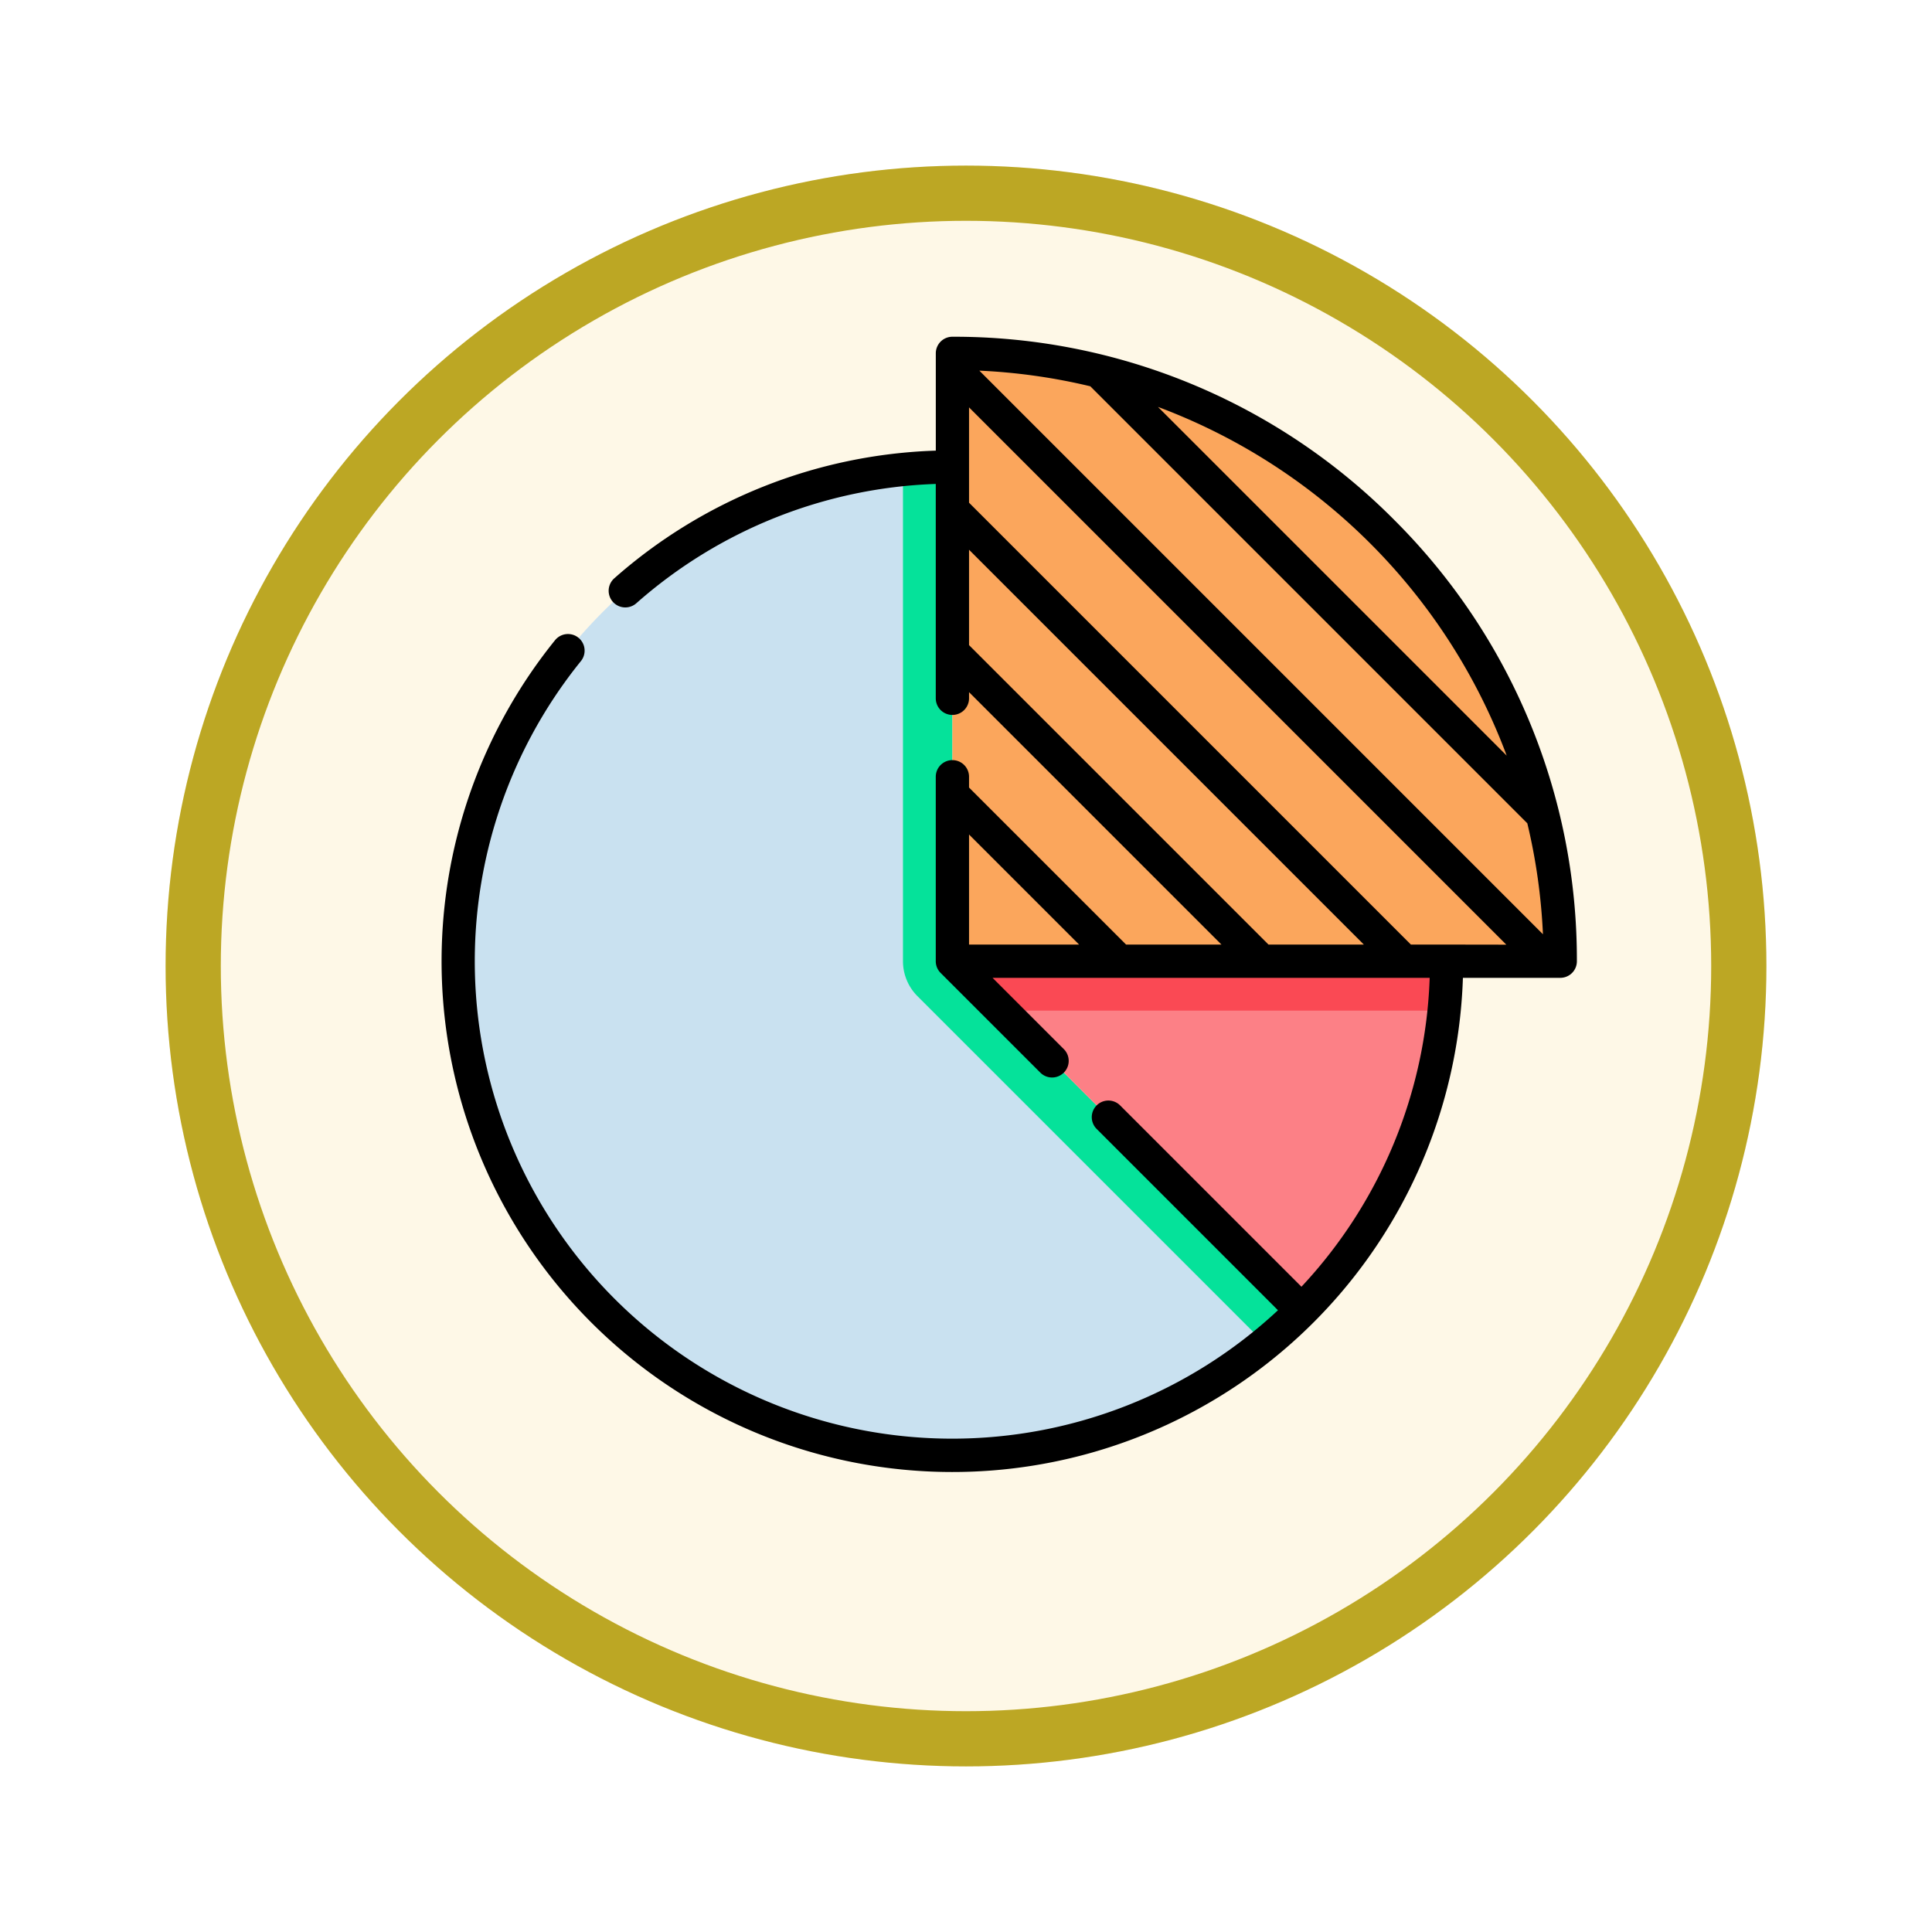<svg xmlns="http://www.w3.org/2000/svg" xmlns:xlink="http://www.w3.org/1999/xlink" width="105" height="105" viewBox="0 0 105 105">
  <defs>
    <filter id="Fondo" x="0" y="0" width="105" height="105" filterUnits="userSpaceOnUse">
      <feOffset dy="3" input="SourceAlpha"/>
      <feGaussianBlur stdDeviation="3" result="blur"/>
      <feFlood flood-opacity="0.161"/>
      <feComposite operator="in" in2="blur"/>
      <feComposite in="SourceGraphic"/>
    </filter>
  </defs>
  <g id="Grupo_1145306" data-name="Grupo 1145306" transform="translate(-819 -2851)">
    <g id="Grupo_1145188" data-name="Grupo 1145188" transform="translate(0 -2954)">
      <g transform="matrix(1, 0, 0, 1, 819, 5805)" filter="url(#Fondo)">
        <g id="Fondo-2" data-name="Fondo" transform="translate(9 6)" fill="#fef8e7" stroke="#bca724" stroke-width="3">
          <circle cx="43.5" cy="43.5" r="43.5" stroke="none"/>
          <circle cx="43.5" cy="43.5" r="42" fill="none"/>
        </g>
      </g>
    </g>
    <g id="_003-pie_chart" data-name="003-pie chart" transform="translate(843 2869.301)">
      <path id="Trazado_983114" data-name="Trazado 983114" d="M34.357,58.76a26.857,26.857,0,1,0,18.991,45.848L34.357,85.617Z" transform="translate(-6.596 -51.679)" fill="#c9e1f0"/>
      <path id="Trazado_983115" data-name="Trazado 983115" d="M210.769,85.617V58.76q-1.36,0-2.686.133V85.617a2.685,2.685,0,0,0,.787,1.9l18.9,18.9q1.042-.852,1.992-1.806Z" transform="translate(-183.008 -51.679)" fill="#05e29a"/>
      <path id="Trazado_983116" data-name="Trazado 983116" d="M230.37,281.63l18.991,18.991a26.773,26.773,0,0,0,7.866-18.991Z" transform="translate(-202.609 -247.692)" fill="#fc8086"/>
      <path id="Trazado_983117" data-name="Trazado 983117" d="M257.227,281.63H230.37l2.686,2.686h24.038Q257.225,282.991,257.227,281.63Z" transform="translate(-202.609 -247.692)" fill="#fa4954"/>
      <path id="Trazado_983118" data-name="Trazado 983118" d="M230.37,7.5V40.534H263.4A33.034,33.034,0,0,0,230.37,7.5Z" transform="translate(-202.609 -6.596)" fill="#fba65c"/>
      <path id="Trazado_983119" data-name="Trazado 983119" d="M51.759,9.94a33.716,33.716,0,0,0-24-9.94.9.9,0,0,0-.9.9v5.29A27.723,27.723,0,0,0,9.384,13.13a.9.9,0,0,0,1.2,1.354A25.916,25.916,0,0,1,26.857,8V19.65a.9.9,0,1,0,1.808,0v-.334L42.383,33.034H37.2L28.665,24.5v-.586a.9.9,0,1,0-1.808,0V33.938a.9.9,0,0,0,.265.639l5.417,5.417a.9.9,0,0,0,1.278-1.278l-3.874-3.874H53.7A25.856,25.856,0,0,1,46.731,51.63l-9.855-9.855A.9.9,0,0,0,35.6,43.053l9.855,9.855A25.947,25.947,0,0,1,7.571,17.629a.9.9,0,0,0-1.405-1.137,27.761,27.761,0,1,0,49.34,18.35H60.8a.9.9,0,0,0,.9-.9,33.716,33.716,0,0,0-9.94-24Zm2.859,23.094H52.679L28.665,9.02V3.839l29.2,29.2ZM29.225,1.843a32.019,32.019,0,0,1,6.031.85l23.75,23.75a32.018,32.018,0,0,1,.85,6.031ZM57.886,22.766,38.933,3.814A32.3,32.3,0,0,1,57.886,22.766ZM28.665,16.76V11.576L50.123,33.034H44.94Zm0,16.275V27.053l5.981,5.981Z"/>
    </g>
  </g>
</svg>
